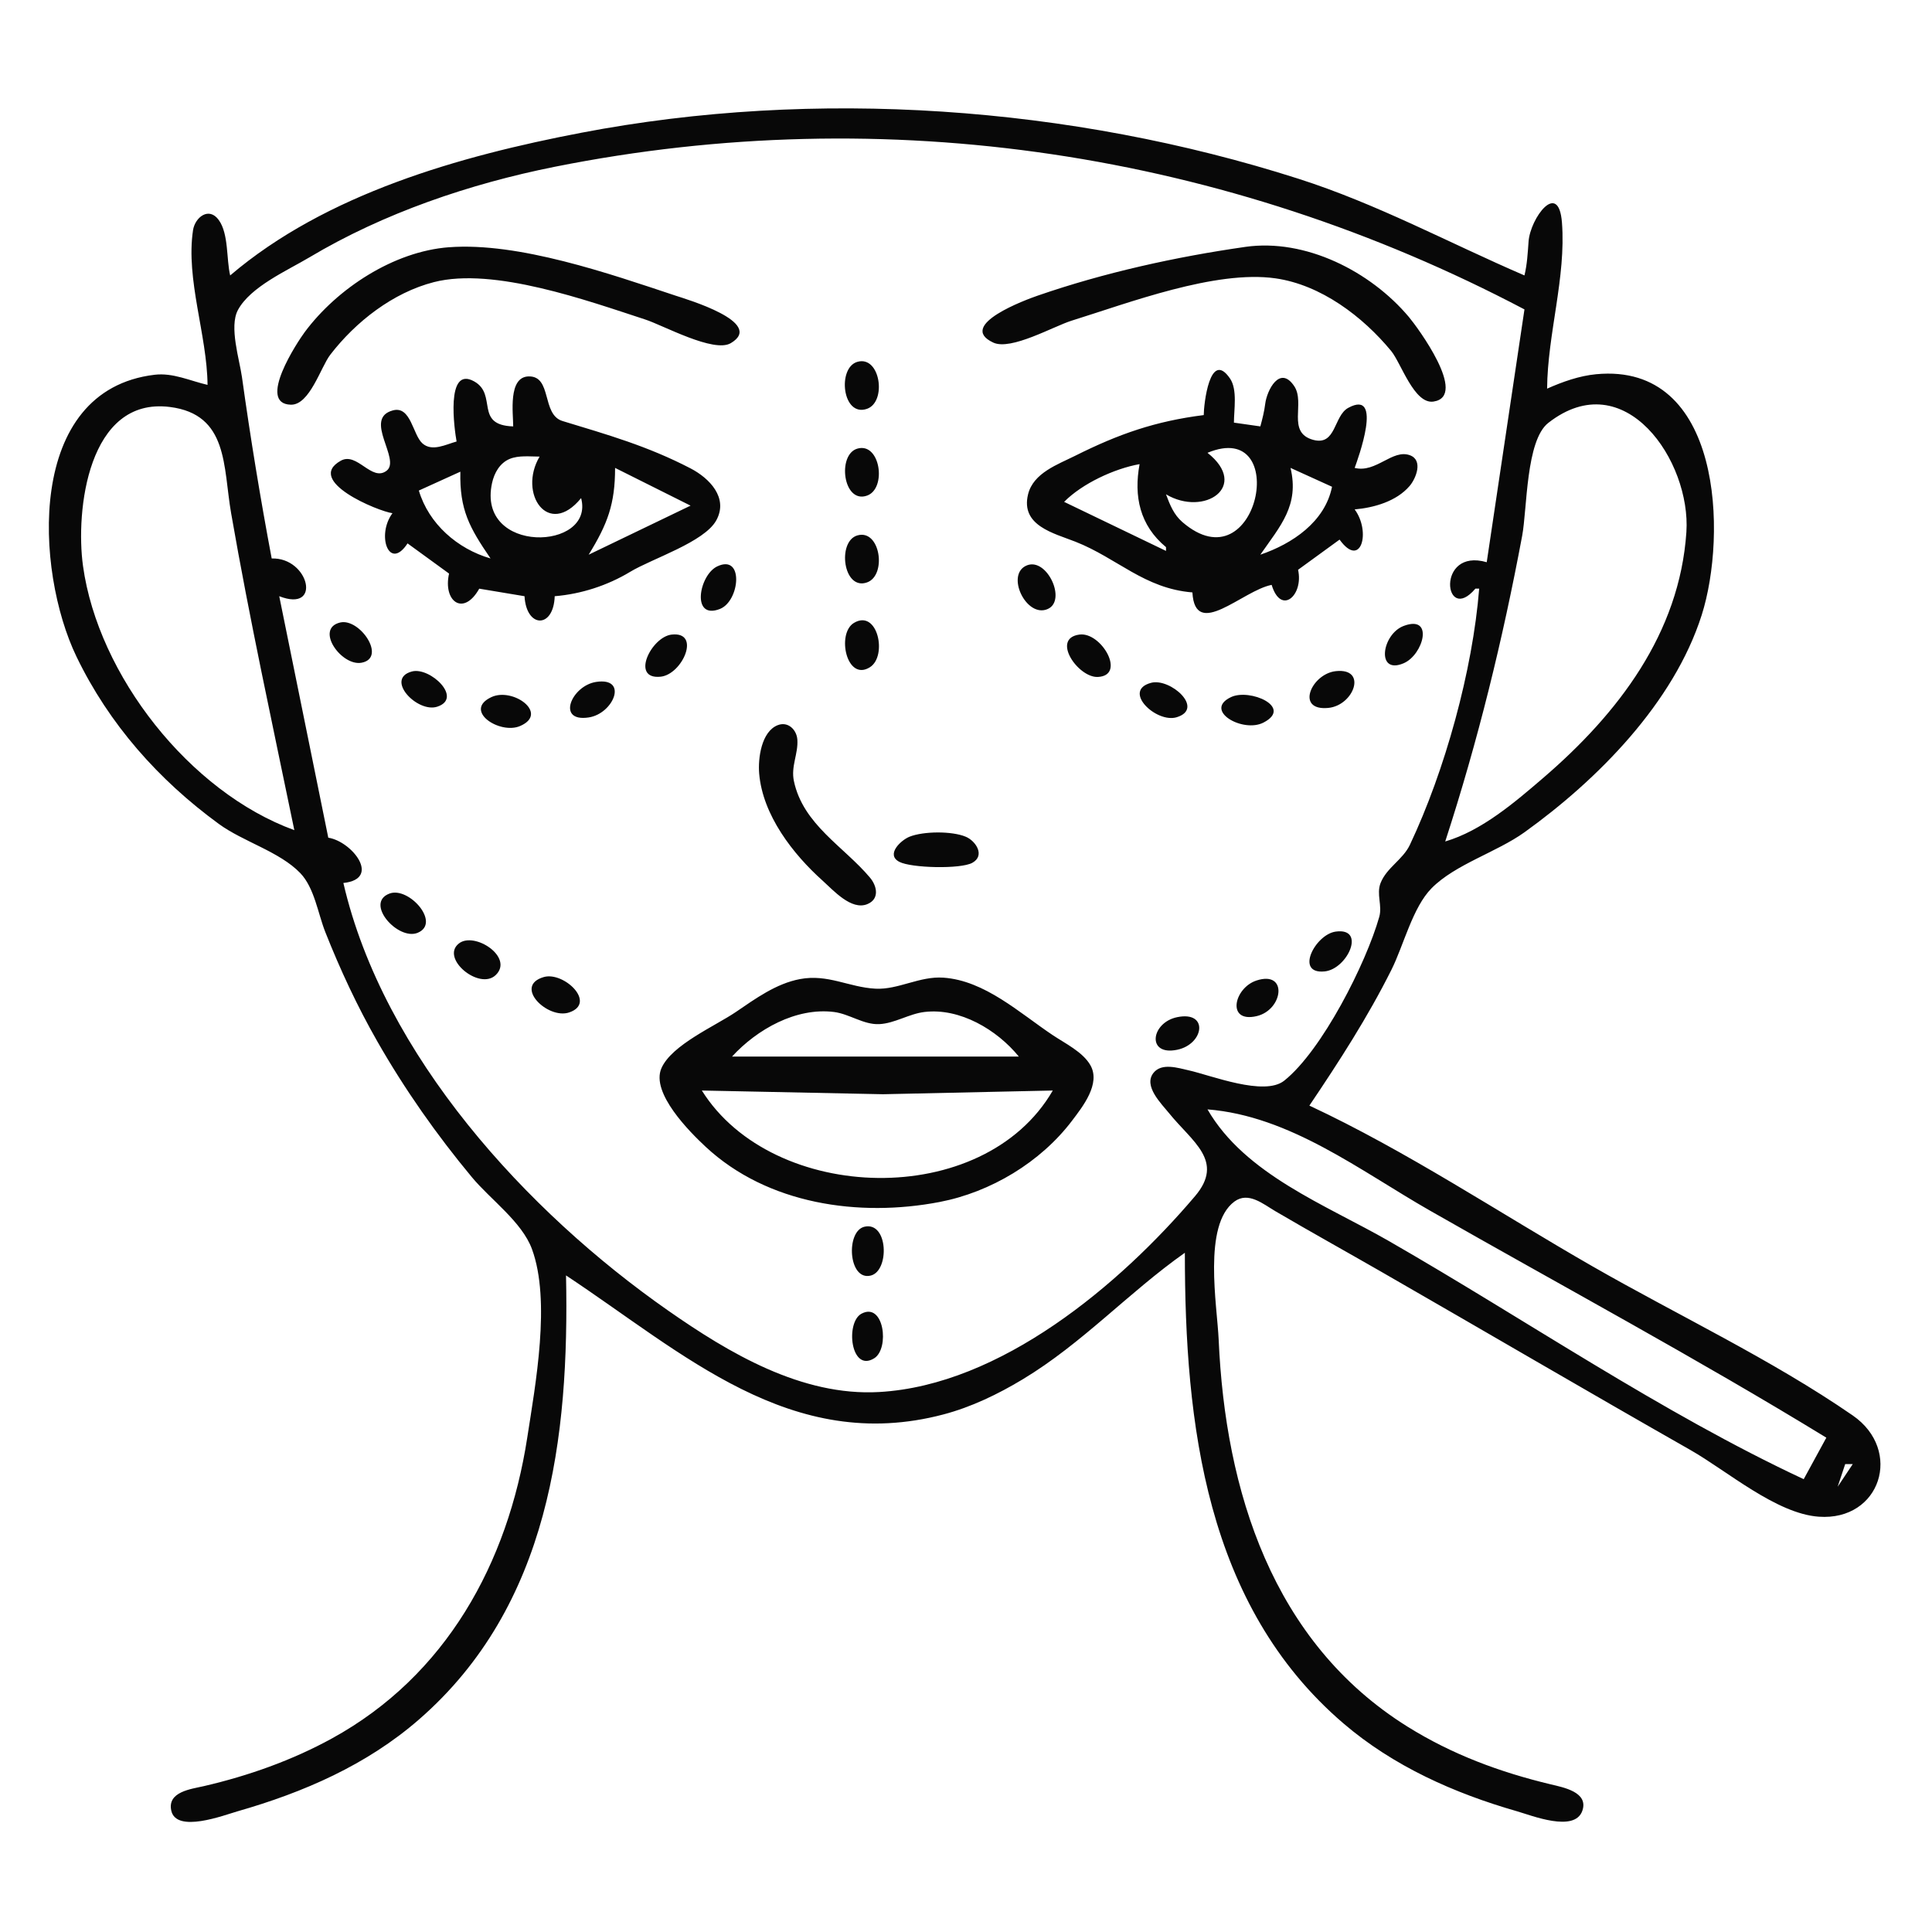 <?xml version="1.0" encoding="UTF-8" standalone="no"?>
<!-- Created with Inkscape (http://www.inkscape.org/) -->

<svg
   version="1.1"
   id="svg1"
   width="199.805"
   height="199.805"
   viewBox="0 0 199.805 199.805"
   sodipodi:docname="facial.png"
   xmlns:inkscape="http://www.inkscape.org/namespaces/inkscape"
   xmlns:sodipodi="http://sodipodi.sourceforge.net/DTD/sodipodi-0.dtd"
   xmlns="http://www.w3.org/2000/svg"
   xmlns:svg="http://www.w3.org/2000/svg">
  <defs
     id="defs1" />
  <sodipodi:namedview
     id="namedview1"
     pagecolor="#ffffff"
     bordercolor="#000000"
     borderopacity="0.25"
     inkscape:showpageshadow="2"
     inkscape:pageopacity="0.0"
     inkscape:pagecheckerboard="0"
     inkscape:deskcolor="#d1d1d1">
    <inkscape:page
       x="0"
       y="0"
       width="199.805"
       height="199.805"
       id="page2"
       margin="0"
       bleed="0" />
  </sodipodi:namedview>
  <g
     inkscape:groupmode="layer"
     inkscape:label="Image"
     id="g1">
    <path
       style="fill:#080808;stroke:none"
       d="m 23.805,28.488 c -0.405,-1.694 -0.142,-4.283 -1.176,-5.728 -1.021,-1.427 -2.466,-0.284 -2.667,1.052 -0.764,5.088 1.459,10.846 1.502,15.992 -1.805,-0.418 -3.575,-1.271 -5.463,-1.048 -13.401,1.586 -12.362,20.303 -8.094,29.145 3.369,6.982 8.482,12.75 14.728,17.311 2.52,1.84 6.289,2.864 8.422,5.085 1.459,1.52 1.827,4.177 2.584,6.092 1.535,3.877 3.315,7.696 5.384,11.317 2.839,4.969 6.129,9.649 9.787,14.049 1.899,2.284 5.164,4.607 6.2,7.415 1.972,5.35 0.364,14.013 -0.485,19.512 -2.003,12.974 -8.384,24.613 -20.185,31.098 -4.142,2.276 -8.671,3.877 -13.268,4.941 -1.302,0.301 -3.773,0.571 -3.365,2.514 0.504,2.397 5.462,0.488 6.877,0.082 6.813,-1.953 13.329,-4.78 18.732,-9.479 13.517,-11.757 15.566,-29.158 15.22,-45.936 12.101,8.003 23.266,18.535 39.024,14.378 2.892,-0.763 5.64,-2.089 8.195,-3.627 6.183,-3.722 10.97,-9 16.78,-13.093 0,17.646 2.129,36.44 16.39,48.663 5.166,4.428 11.468,7.234 17.951,9.093 1.538,0.441 5.974,2.23 6.766,-0.052 0.67,-1.931 -1.977,-2.419 -3.254,-2.725 -5.277,-1.264 -10.206,-3.089 -14.829,-5.974 -13.985,-8.728 -18.843,-24.407 -19.528,-40.029 -0.154,-3.508 -1.659,-11.841 1.628,-14.273 1.439,-1.064 2.978,0.26 4.241,1 3.619,2.122 7.29,4.158 10.927,6.248 10.675,6.135 21.299,12.364 32,18.451 3.779,2.15 8.861,6.577 13.268,6.893 6.391,0.459 8.73,-6.87 3.506,-10.475 -8.418,-5.808 -18.046,-10.337 -26.921,-15.425 -9.638,-5.526 -19.206,-11.918 -29.268,-16.616 3.069,-4.549 6.031,-9.135 8.489,-14.049 1.256,-2.51 2.188,-6.447 4.152,-8.433 2.45,-2.477 6.725,-3.717 9.603,-5.783 7.57,-5.434 15.439,-13.382 18.33,-22.467 2.633,-8.275 2.124,-26.147 -10.916,-24.906 -1.753,0.167 -3.476,0.784 -5.073,1.492 0.047,-5.67 1.97,-11.506 1.537,-17.169 -0.341,-4.449 -3.275,-0.461 -3.453,1.949 -0.089,1.21 -0.143,2.327 -0.425,3.512 -7.859,-3.386 -15.191,-7.385 -23.415,-10.012 -23.51,-7.512 -49.901,-9.388 -74.146,-4.74 -12.534,2.402 -26.373,6.298 -36.293,14.752 m 133.854,3.512 -3.902,26.146 c -5.297,-1.531 -4.416,6.573 -1.171,2.732 h 0.39 c -0.673,8.461 -3.536,18.824 -7.166,26.496 -0.726,1.535 -2.399,2.356 -3.029,3.945 -0.457,1.155 0.195,2.325 -0.14,3.511 -1.355,4.788 -5.921,13.824 -9.828,16.935 -2.067,1.646 -7.541,-0.547 -9.885,-1.071 -1.098,-0.246 -2.802,-0.806 -3.644,0.276 -1.055,1.355 0.825,3.171 1.617,4.153 2.387,2.959 5.781,4.943 2.69,8.585 -7.805,9.198 -20.117,19.546 -32.663,20.256 -8.027,0.455 -15.553,-4.037 -21.854,-8.44 C 54.512,125.348 39.65,109.195 35.512,91.317 39.459,90.901 36.412,87.017 33.951,86.634 L 28.878,61.659 c 4.448,1.742 3.093,-4.024 -0.78,-3.902 -1.172,-6.218 -2.198,-12.465 -3.071,-18.732 -0.26,-1.865 -1.347,-5.224 -0.425,-6.957 1.284,-2.411 5.138,-4.105 7.398,-5.453 7.695,-4.59 16.602,-7.613 25.366,-9.366 34.327,-6.867 69.43,-1.504 100.293,14.751 M 46.439,25.568 c -5.721,0.428 -11.567,4.263 -14.923,8.774 -0.748,1.006 -4.982,7.414 -1.442,7.512 1.948,0.054 3.095,-3.888 4.083,-5.17 2.635,-3.42 6.485,-6.423 10.72,-7.508 6.184,-1.584 15.936,1.938 21.854,3.867 1.873,0.61 7.087,3.491 8.851,2.443 3.592,-2.134 -4.62,-4.547 -5.729,-4.915 -6.789,-2.255 -16.194,-5.541 -23.415,-5.001 m 82.341,-0.035 c -7.195,1.03 -14.591,2.663 -21.463,5.04 -1.099,0.38 -8.461,3.051 -4.592,4.856 1.821,0.85 6.252,-1.692 8.104,-2.268 5.898,-1.833 14.866,-5.259 21.073,-4.378 4.703,0.668 9.029,3.944 11.969,7.509 1.033,1.253 2.384,5.536 4.38,5.236 3.63,-0.544 -1.67,-7.706 -2.541,-8.743 -3.973,-4.727 -10.703,-8.145 -16.93,-7.253 M 88.668,37.421 c -2.101,0.605 -1.566,5.762 1,4.858 2.065,-0.728 1.375,-5.542 -1,-4.858 m 35.819,5.506 c -4.993,0.631 -8.769,1.946 -13.268,4.196 -1.825,0.913 -4.353,1.782 -4.898,4 -0.796,3.243 2.666,4.021 4.898,4.9 4.341,1.71 7.123,4.839 12.098,5.245 0.274,4.952 5.184,-0.197 8.195,-0.78 0.976,3.211 3.323,1.051 2.732,-1.561 l 4.293,-3.122 c 2.218,3.073 3.267,-0.813 1.561,-3.122 2.001,-0.176 4.322,-0.832 5.684,-2.425 0.655,-0.766 1.418,-2.65 0.045,-3.171 -1.816,-0.689 -3.517,1.863 -5.729,1.303 0.3,-0.827 3.024,-8.214 -0.664,-6.21 -1.521,0.826 -1.236,3.959 -3.625,3.309 -2.782,-0.758 -0.783,-3.799 -1.965,-5.559 -1.489,-2.219 -2.825,0.446 -2.996,1.825 -0.1,0.806 -0.292,1.561 -0.505,2.343 l -2.732,-0.39 c 0,-1.319 0.379,-3.413 -0.401,-4.557 -2.099,-3.08 -2.721,2.718 -2.721,3.777 m -71.415,1.171 c -4.054,-0.133 -1.598,-3.277 -4.025,-4.649 -3.01,-1.701 -2.041,5.066 -1.829,6.21 -1.107,0.299 -2.529,1.089 -3.534,0.194 -0.999,-0.89 -1.189,-3.908 -3.049,-3.413 -3.137,0.834 0.861,5.075 -0.652,6.239 -1.543,1.187 -3.05,-1.974 -4.737,-1.035 -3.761,2.094 3.855,5.229 5.339,5.43 -1.694,2.295 -0.332,6.028 1.561,3.122 l 4.293,3.122 c -0.648,2.861 1.481,4.484 3.122,1.561 l 4.683,0.78 c 0.184,3.325 3.011,3.376 3.122,0 2.723,-0.222 5.463,-1.106 7.805,-2.523 2.244,-1.358 7.665,-3.066 8.905,-5.323 1.283,-2.336 -0.722,-4.367 -2.662,-5.374 -4.473,-2.322 -8.557,-3.471 -13.245,-4.9 -2.188,-0.667 -1.048,-4.679 -3.51,-4.611 -2.134,0.059 -1.586,3.819 -1.586,5.17 M 30.439,85.854 C 19.61,81.912 10.151,69.838 8.585,58.537 7.794,52.827 9.094,41.025 17.561,42.088 c 6.074,0.762 5.504,6.164 6.341,10.985 1.907,10.976 4.288,21.879 6.537,32.78 m 119.024,1.171 c 3.389,-10.414 5.943,-20.844 7.957,-31.61 0.523,-2.794 0.379,-9.863 2.702,-11.678 7.921,-6.187 14.771,3.98 14.282,11.288 -0.702,10.484 -7.072,18.78 -14.794,25.417 -2.94,2.526 -6.371,5.473 -10.146,6.583 M 88.668,46.396 c -2.113,0.609 -1.481,5.748 1.005,4.858 2.057,-0.737 1.371,-5.542 -1.005,-4.858 m 31.917,4.726 c 3.965,2.351 8.666,-0.826 4.293,-4.293 8.696,-3.615 5.252,13.93 -2.599,7.161 -0.89,-0.767 -1.296,-1.801 -1.694,-2.869 M 55.805,47.22 c -2.26,3.815 0.902,8.459 4.293,4.293 1.451,5.461 -10.835,5.862 -9.21,-1.561 0.23,-1.049 0.805,-2.073 1.837,-2.497 0.927,-0.381 2.101,-0.235 3.081,-0.235 m 62.049,0.78 c -0.618,3.332 0.021,6.339 2.732,8.585 v 0.39 l -10.537,-5.073 c 1.872,-1.892 5.19,-3.436 7.805,-3.902 m -46.439,4.293 -10.537,5.073 c 1.953,-3.169 2.732,-5.236 2.732,-8.976 l 7.805,3.902 m 66.341,-1.951 c -0.731,3.635 -4.107,5.896 -7.415,7.024 2.093,-3.009 4.041,-5.103 3.122,-8.976 l 4.293,1.951 M 47.61,48.78 c -0.088,3.947 0.93,5.767 3.122,8.976 -3.412,-0.985 -6.389,-3.571 -7.415,-7.024 l 4.293,-1.951 m 41.059,6.591 c -2.113,0.609 -1.481,5.748 1.005,4.858 2.057,-0.737 1.371,-5.542 -1.005,-4.858 M 74.185,58.57 c -1.898,0.889 -2.73,5.585 0.27,4.406 2.061,-0.81 2.508,-5.708 -0.27,-4.406 m 32.045,-0.111 c -2.315,0.88 -0.094,5.529 2.138,4.518 1.963,-0.89 -0.077,-5.301 -2.138,-4.518 m -71.051,5.92 c -2.659,0.631 0.139,4.563 2.226,4.157 2.615,-0.508 -0.207,-4.636 -2.226,-4.157 m 53.138,0.039 c -1.832,1.09 -0.766,6.133 1.661,4.578 1.818,-1.166 0.79,-6.036 -1.661,-4.578 m 56.853,0.314 c -2.277,0.855 -2.887,5.096 0,3.858 2.042,-0.876 3.163,-5.046 0,-3.858 m -75.715,0.897 c -2.1,0.239 -4.281,4.662 -1.146,4.356 2.264,-0.221 4.237,-4.707 1.146,-4.356 m 42.177,-0.002 c -2.967,0.394 -0.121,4.481 1.905,4.383 2.969,-0.143 0.366,-4.685 -1.905,-4.383 m -69.039,3.818 c -2.822,0.766 0.559,4.307 2.616,3.643 2.726,-0.879 -0.751,-4.15 -2.616,-3.643 m 95.55,-0.035 c -2.519,0.275 -4.214,4.131 -0.777,3.803 2.669,-0.255 4.084,-4.164 0.777,-3.803 M 61.653,70.524 c -2.551,0.387 -4.162,4.188 -0.769,3.673 2.578,-0.391 4.13,-4.183 0.769,-3.673 m 57.396,0.091 c -3.052,0.807 0.536,4.211 2.65,3.559 2.918,-0.9 -0.676,-4.081 -2.65,-3.559 m -68.228,1.479 c -2.967,1.388 0.857,3.909 2.975,2.987 3.011,-1.31 -0.755,-4.025 -2.975,-2.987 m 76.489,0 c -2.9,1.377 1.222,3.744 3.363,2.632 3.082,-1.601 -1.423,-3.553 -3.363,-2.632 m -46.879,2.901 c -1.7,0.673 -2.049,3.446 -1.918,5.005 0.36,4.293 3.484,8.325 6.576,11.091 1.078,0.964 2.95,3.095 4.608,2.414 1.295,-0.531 1,-1.879 0.279,-2.738 -2.712,-3.229 -6.915,-5.481 -7.871,-9.986 -0.325,-1.533 0.456,-2.816 0.357,-4.285 -0.069,-1.027 -0.967,-1.921 -2.03,-1.5 m 13.625,11.538 c -0.885,0.354 -2.486,1.849 -1.047,2.597 1.236,0.643 6.334,0.769 7.547,0.099 1.354,-0.747 0.359,-2.262 -0.678,-2.696 -1.438,-0.603 -4.38,-0.577 -5.823,0 m -53.771,5.876 c -2.619,0.977 0.874,4.894 2.907,4.06 2.445,-1.004 -0.906,-4.806 -2.907,-4.06 m 97.853,3.934 c -2.122,0.292 -4.272,4.43 -1.146,4.118 2.359,-0.236 4.331,-4.556 1.146,-4.118 m -90.682,1.23 c -1.943,1.531 2.134,4.898 3.818,3.258 1.89,-1.84 -2.208,-4.527 -3.818,-3.258 m 8.781,3.471 c -3.185,0.926 0.407,4.415 2.631,3.659 2.888,-0.982 -0.573,-4.257 -2.631,-3.659 m 26.494,0.211 c -2.469,0.466 -4.594,2.019 -6.634,3.406 -2.125,1.445 -6.635,3.39 -7.694,5.814 -1.116,2.553 2.942,6.604 4.574,8.122 6.402,5.959 15.858,7.31 24.194,5.71 5.291,-1.015 10.448,-4.114 13.698,-8.406 1.097,-1.448 2.987,-3.823 1.9,-5.737 -0.779,-1.371 -2.621,-2.261 -3.89,-3.109 -3.425,-2.287 -7.03,-5.653 -11.317,-5.948 -2.465,-0.17 -4.675,1.264 -7.024,1.14 -2.746,-0.145 -4.915,-1.539 -7.805,-0.993 m 47.221,0.145 c -2.347,0.762 -3.146,4.416 0,3.688 2.761,-0.639 3.266,-4.748 0,-3.688 m -24.587,7.868 H 75.707 c 2.586,-2.822 6.626,-5.097 10.537,-4.611 1.595,0.199 3.074,1.334 4.683,1.258 1.599,-0.076 3.078,-1.066 4.683,-1.258 3.664,-0.439 7.499,1.84 9.756,4.611 m 16.39,-4.077 c -2.745,0.556 -3.211,4.051 10e-4,3.371 2.772,-0.586 3.264,-4.033 -10e-4,-3.371 m -12.878,7.589 c -7.16,12.386 -28.957,11.727 -36.293,0 l 18.732,0.384 17.561,-0.384 m 80,35.902 -2.341,4.293 c -14.78,-6.909 -28.77,-16.518 -42.927,-24.644 -6.497,-3.729 -14.848,-6.874 -18.732,-13.6 8.545,0.68 15.771,6.337 23.024,10.478 13.652,7.794 27.568,15.267 40.976,23.473 M 89.416,126.863 c -1.978,0.437 -1.69,5.654 0.649,5.051 1.936,-0.5 1.798,-5.591 -0.649,-5.051 m -0.318,8.995 c -1.695,0.901 -1.119,6.134 1.316,4.611 1.604,-1.003 1.014,-5.85 -1.316,-4.611 m 102.512,15.556 -1.561,2.341 0.78,-2.341 z"
       id="path1" />
  </g>
</svg>

